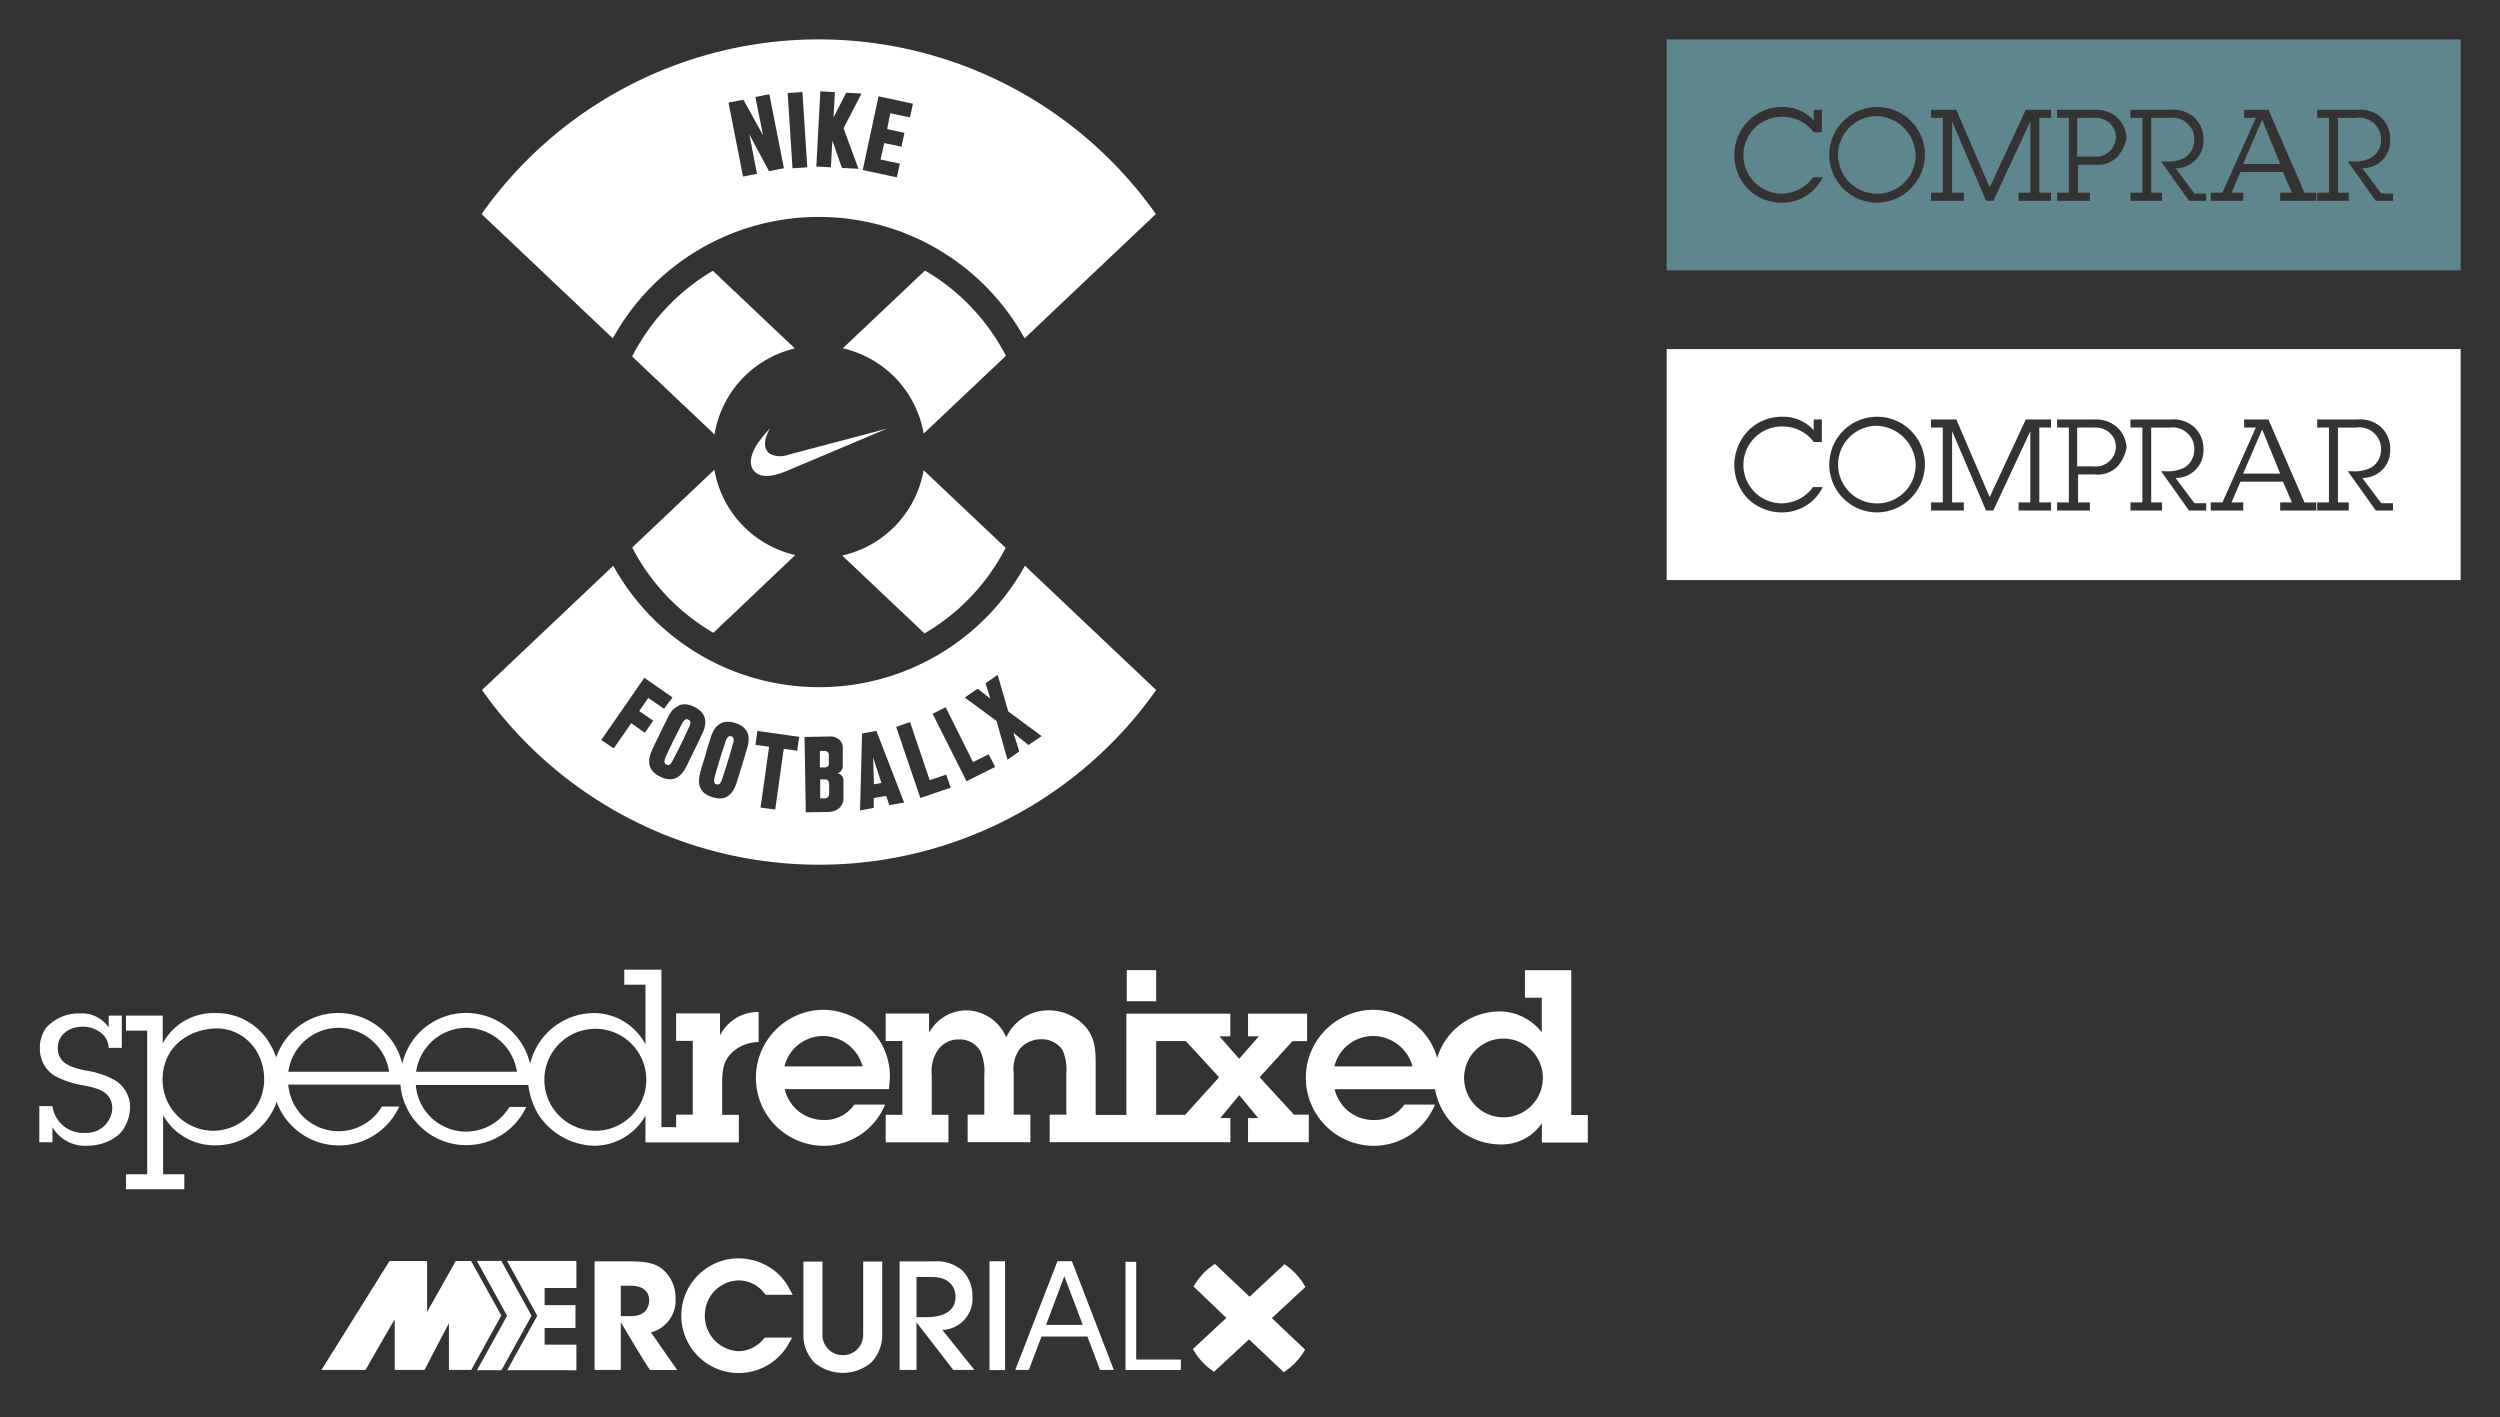 <?xml version="1.0" encoding="utf-8"?><svg width="381" height="216" viewBox="0 0 381 216" xmlns="http://www.w3.org/2000/svg" xmlns:xlink="http://www.w3.org/1999/xlink"><rect x="0" y="0" width="381" height="216" fill="#333333" stroke="none"/><svg id="cta_over" data-name="Layer 1" viewBox="-6 -6 133 47.2" width="133" height="47.2" x="248"><defs><style>.acls-1{fill:#5e868e}</style></defs><title>cta_over</title><path class="acls-1" d="M87.86 18.98h5.64l-2.75-6.74-2.89 6.74zM67.38 12.65a3.38 3.38 0 0 0-2.34-.69h-2.48v5.91h2.47a3.07 3.07 0 0 0 3.44-3 2.87 2.87 0 0 0-1.09-2.22zM32.04 11.69a5.915 5.915 0 1 0 0 11.83 5.87 5.87 0 0 0 5.91-5.83v-.08a6.15 6.15 0 0 0-5.91-5.92z"/><path class="acls-1" d="M0 0v35.2h121V0H0zm17.5 24.89a7.41 7.41 0 0 1-5.12-2.09 7.38 7.38 0 0 1-2.07-5.2 7.51 7.51 0 0 1 2.19-5.23 7.16 7.16 0 0 1 5.1-2.06 6.24 6.24 0 0 1 4.81 2.06v-1.64h1.24v3.43h-1.24a5.87 5.87 0 0 0-4.81-2.36 5.855 5.855 0 1 0-.1 11.71 6 6 0 0 0 4.81-2.48h1.48a6.87 6.87 0 0 1-6.29 3.86zm14.57 0a7.29 7.29 0 1 1 7.29-7.42 7.37 7.37 0 0 1-7.32 7.42zm26.5-12.93h-1.78v11.41h1.79v1.24h-4.95v-1.24h1.79V12.51l-5.64 12.1h-1.1l-5.18-12.1v10.86h1.79v1.24h-5v-1.24h1.79V11.96h-1.79v-1.23h3.85l5.09 11.83 5.5-11.83h3.85v1.23zm10 6.05a4.22 4.22 0 0 1-3.3 1.1H62.7v4.26h1.8v1.24h-5v-1.24h1.79V11.96H59.5v-1.23h5.64a4.89 4.89 0 0 1 3.3 1 4.54 4.54 0 0 1 1.65 3.3 6.31 6.31 0 0 1-1.48 2.98zm13.75 6.6h-2.71l-4.26-6h.55a5.68 5.68 0 0 0 3-.55 3.18 3.18 0 0 0 1.51-2.75 3.22 3.22 0 0 0-1.07-2.51 3.33 3.33 0 0 0-2.75-.83h-2.75v11.4h1.66v1.24h-4.82v-1.24h1.82V11.96h-1.82v-1.23h6.05a4.85 4.85 0 0 1 3.57 1.07 4.5 4.5 0 0 1 1.51 3.58 4.19 4.19 0 0 1-4.12 4.26h-.14l2.89 3.85h1.79v1.1h.14zm16.22 0H93.5v-1.24h1.79l-1.37-3.16h-6.47l-1.37 3.16h1.79v1.24h-4.96v-1.24h1.79l5.09-11.41H88v-1.23h3.71l5.5 12.65H99v1.24h-.41zm12.24 0h-2.71l-4.26-6h.55a5.68 5.68 0 0 0 3-.55 3.18 3.18 0 0 0 1.51-2.75 3.22 3.22 0 0 0-1.07-2.51 3.33 3.33 0 0 0-2.75-.83h-2.75v11.4h1.65v1.24h-4.81v-1.24h1.79V11.96h-1.79v-1.23h6.05a4.85 4.85 0 0 1 3.57 1.07 4.5 4.5 0 0 1 1.51 3.58 4.19 4.19 0 0 1-4.12 4.26h-.14l2.89 3.85h1.79v1.1h.14z"/></svg><svg id="cta_up" data-name="Layer 1" viewBox="-6 -6 133 47.2" width="133" height="47.2" x="248" y="47.2"><defs><style>.bcls-1{fill:#fff}</style></defs><title>cta_up</title><path class="bcls-1" d="M87.86 18.98h5.64l-2.75-6.74-2.89 6.74zM67.38 12.65a3.38 3.38 0 0 0-2.34-.69h-2.48v5.91h2.47a3.07 3.07 0 0 0 3.44-3 2.87 2.87 0 0 0-1.09-2.22zM32.04 11.69a5.915 5.915 0 1 0 0 11.83 5.87 5.87 0 0 0 5.91-5.83v-.08a6.15 6.15 0 0 0-5.91-5.92z"/><path class="bcls-1" d="M0 0v35.2h121V0H0zm17.5 24.89a7.41 7.41 0 0 1-5.12-2.09 7.38 7.38 0 0 1-2.07-5.2 7.51 7.51 0 0 1 2.19-5.23 7.16 7.16 0 0 1 5.1-2.06 6.24 6.24 0 0 1 4.81 2.06v-1.64h1.24v3.43h-1.24a5.87 5.87 0 0 0-4.81-2.36 5.855 5.855 0 1 0-.1 11.71 6 6 0 0 0 4.81-2.48h1.48a6.87 6.87 0 0 1-6.29 3.86zm14.57 0a7.29 7.29 0 1 1 7.29-7.42 7.37 7.37 0 0 1-7.32 7.42zm26.5-12.93h-1.78v11.41h1.79v1.24h-4.95v-1.24h1.79V12.51l-5.64 12.1h-1.1l-5.18-12.1v10.86h1.79v1.24h-5v-1.24h1.79V11.96h-1.79v-1.23h3.85l5.09 11.83 5.5-11.83h3.85v1.23zm10 6.05a4.22 4.22 0 0 1-3.3 1.1H62.7v4.26h1.8v1.24h-5v-1.24h1.79V11.96H59.5v-1.23h5.64a4.89 4.89 0 0 1 3.3 1 4.54 4.54 0 0 1 1.65 3.3 6.31 6.31 0 0 1-1.48 2.98zm13.75 6.6h-2.71l-4.26-6h.55a5.68 5.68 0 0 0 3-.55 3.18 3.18 0 0 0 1.51-2.75 3.22 3.22 0 0 0-1.07-2.51 3.33 3.33 0 0 0-2.75-.83h-2.75v11.4h1.66v1.24h-4.82v-1.24h1.82V11.96h-1.82v-1.23h6.05a4.85 4.85 0 0 1 3.57 1.07 4.5 4.5 0 0 1 1.51 3.58 4.19 4.19 0 0 1-4.12 4.26h-.14l2.89 3.85h1.79v1.1h.14zm16.22 0H93.5v-1.24h1.79l-1.37-3.16h-6.47l-1.37 3.16h1.79v1.24h-4.96v-1.24h1.79l5.09-11.41H88v-1.23h3.71l5.5 12.65H99v1.24h-.41zm12.24 0h-2.71l-4.26-6h.55a5.68 5.68 0 0 0 3-.55 3.18 3.18 0 0 0 1.51-2.75 3.22 3.22 0 0 0-1.07-2.51 3.33 3.33 0 0 0-2.75-.83h-2.75v11.4h1.65v1.24h-4.81v-1.24h1.79V11.96h-1.79v-1.23h6.05a4.85 4.85 0 0 1 3.57 1.07 4.5 4.5 0 0 1 1.51 3.58 4.19 4.19 0 0 1-4.12 4.26h-.14l2.89 3.85h1.79v1.1h.14z"/></svg><svg id="logo" data-name="Layer 1" viewBox="-6 -6 248 215.26" width="248" height="215.26"><defs><style>.ccls-1{fill:#fff}</style></defs><title>logo</title><path class="ccls-1" d="M11.43 158.58a13 13 0 0 0-4.37-1.43c-1.95-.41-4.26-1-4.26-3.42 0-2.09 1.84-3.27 3.79-3.27a4.55 4.55 0 0 1 2.72.88 3 3 0 0 1 1.25 2.35h2v-4.91h-2v1.8a4.9 4.9 0 0 0-4.37-2.13 6.64 6.64 0 0 0-5.11 2.13 5.05 5.05 0 0 0-1 3.31 4.78 4.78 0 0 0 2.28 4.08 13.7 13.7 0 0 0 4.34 1.43c2.13.44 4.41.92 4.41 3.57a3.93 3.93 0 0 1-4.19 3.68 4.71 4.71 0 0 1-4.93-4.08h-2v5.51h2v-2.3a5.79 5.79 0 0 0 5.37 2.83c2.24 0 4.7-1.07 5.62-2.83a6.06 6.06 0 0 0 .84-3 4.75 4.75 0 0 0-2.39-4.2z"/><path class="ccls-1" d="M92.37 164.02v4.08h14.23v-4.19h-2.54v-5c0-1.84.22-3.42 1.69-4.67a6 6 0 0 1 3.86-1.43v-4.59a6.53 6.53 0 0 0-5.88 3.56v-3.34h-6.69v4.19h2.54v11.25h-2.54v1.9H94.8v-24h-5.66v2.28h3.23v9.11a8.92 8.92 0 0 0-8-4.78 10.06 10.06 0 0 0-9.58 7.74 10 10 0 0 0-19.49 0 10 10 0 0 0-19.2-1 13.31 13.31 0 0 0-1-2.11 9.41 9.41 0 0 0-8.3-4.63 8.77 8.77 0 0 0-8 4.63v-4.24h-5.6v2.28h3.23v21.9H13.2v2.28h8.89v-2.28h-3.23v-9a9 9 0 0 0 8 4.59 9.86 9.86 0 0 0 9.3-6.62 10.1 10.1 0 0 0 18.68.71H52.2a7.68 7.68 0 0 1-14.26-3.35h17.08a10.08 10.08 0 0 0 19.18 3.41h-2.57a7.68 7.68 0 0 1-14.26-3.35h17.15a11.27 11.27 0 0 0 1.64 4.67 10.49 10.49 0 0 0 8.27 4.59 9 9 0 0 0 7.94-4.59zm-65.87 2.31a7.76 7.76 0 0 1-7.72-7.83c0-4.74 3.68-7.53 7.87-7.76 4-.22 7.61 3 7.61 7.79a7.83 7.83 0 0 1-7.76 7.8zm11.44-9a7.76 7.76 0 0 1 7.46-6.69 7.86 7.86 0 0 1 7.9 6.69H37.93zm19.48 0a7.76 7.76 0 0 1 7.46-6.69 7.86 7.86 0 0 1 7.9 6.69H57.42zm27.31 9a7.77 7.77 0 1 1 0-15.54 7.77 7.77 0 0 1 0 15.54z"/><path class="ccls-1" d="M119.47 164.68a6.05 6.05 0 0 1-5.88-4.7h15.88l.15-1.58a10.25 10.25 0 0 0-2.76-7.35 10.51 10.51 0 0 0-7.35-3.16 10.365 10.365 0 0 0 .11 20.73 10.08 10.08 0 0 0 9.26-6.28h-4.68a5.46 5.46 0 0 1-4.73 2.34zm-.18-12.79a6.27 6.27 0 0 1 6.17 4.63h-11.91a6.08 6.08 0 0 1 5.73-4.63zM165.72 141.85h4.48v4.74h-4.48z"/><path class="ccls-1" d="M185.97 158.18l5-5.51h2.23v-4.19h-9v3.46h1.65l-3 3.42-3-3.42h1.65v-3.46h-15.84v15.44h-4.68v-7.44c0-2.24 0-4.19-1.54-6a7.57 7.57 0 0 0-5.66-2.5 7.05 7.05 0 0 0-6.43 4.12 6.68 6.68 0 0 0-6.1-4.12 6.5 6.5 0 0 0-5.66 3.42v-2.94h-6.61v4.19h2.54v11.25h-2.54v4.19h9.56v-4.19H136v-6.06a5.73 5.73 0 0 1 1.07-4 3.83 3.83 0 0 1 3.12-1.43 3.6 3.6 0 0 1 3.23 1.8 7.75 7.75 0 0 1 .59 3.67v6h-2.54v4.19h9.56v-4.19h-2.54v-6.32a5.28 5.28 0 0 1 .92-3.71 4.35 4.35 0 0 1 3.31-1.47 3.84 3.84 0 0 1 3.2 1.62 7.31 7.31 0 0 1 .59 3.56v6.32h-2.54v4.19h27.54v-3.68h-1.54l2.9-3.49 2.87 3.49h-1.54v3.68h9.26v-4.19h-2.26zm-11.36 5.73h-4.41v-11.25h4.52l5.07 5.51z"/><path class="ccls-1" d="M233.46 163.91v-22.05h-7.06v4.19h2.57v5.29a8.18 8.18 0 0 0-6.47-3.2 10 10 0 0 0-9.48 7.09 9.71 9.71 0 0 0-2.35-4.18 10.51 10.51 0 0 0-7.35-3.16 10.365 10.365 0 0 0 .11 20.73 10.08 10.08 0 0 0 9.26-6.28h-4.67a5.46 5.46 0 0 1-4.74 2.35 6.05 6.05 0 0 1-5.88-4.7h15.3a10.17 10.17 0 0 0 9.85 8.42 7.42 7.42 0 0 0 6.43-3.23v2.94h7v-4.19h-2.54zm-36.1-7.39a6.08 6.08 0 0 1 5.73-4.63 6.27 6.27 0 0 1 6.18 4.63h-11.91zm25.77 7.76a6 6 0 1 1 6-6.06 6 6 0 0 1-6 6.06zM96.96 191.95a5.74 5.74 0 0 0-2-4.53c-1-.79-2.09-1.19-5.11-1.19h-5.24v16.55h4v-7.27c.07.11 3.5 5.93 4.41 7.2l.06.08h4.12l-4-5.74a5 5 0 0 0 3.76-5.1zm-6.84 2.63h-1.51v-4.63h1.59c1.71 0 2.74.84 2.74 2.25-.03.71-.3 2.38-2.81 2.38zM106.6 189.13a5 5 0 0 1 3.88 1.94l.23.26h4.11l-.56-1a8.35 8.35 0 0 0-2.56-2.92 9 9 0 0 0-5.14-1.64 8.74 8.74 0 1 0 7.64 13.01l.52-.93h-4.17l-.19.22a5 5 0 0 1-3.79 1.85 5.37 5.37 0 0 1-5.15-5.44 5.28 5.28 0 0 1 5.18-5.35zM125.54 197.21a3.08 3.08 0 0 1-3.1 3.32 3.11 3.11 0 0 1-3.1-3.32v-10.94h-2.9v11a6 6 0 0 0 1.72 4.43 6.77 6.77 0 0 0 8.56 0 6 6 0 0 0 1.73-4.44v-11h-2.9v10.94zM142.2 191.57a5.49 5.49 0 0 0-1.53-3.93 6 6 0 0 0-4.42-1.4h-5.15v16.54h2.57v-7.26l5.62 7.26h3.22l-4.9-6.1a4.76 4.76 0 0 0 4.59-5.11zm-8.53 3.11v-6.06h2.42c2.61 0 3.53 1.59 3.53 3 0 2-1.53 3.11-4.41 3.11h-1.55zM144.8 186.22h2.37v16.58h-2.37zM155.14 186.25l-6.41 16.53h2.06l1.94-5.09h7l1.91 5.09h2.11l-6.39-16.57h-2.2zm-1.72 9.66c.17-.44 2.49-6.63 2.78-7.42l2.81 7.42h-5.59zM167.16 186.3h-1.63v16.49h8.43v-1.6h-6.8V186.3zM75.88 194.52l-4.58 8.3h9.42v.01h1.12v-3.9H77v-2.54h4.7v-3.49H77v-2.61h4.84v-4.12H71.28l4.6 8.35z"/><path class="ccls-1" d="M70.41 186.17h-3.73l4.6 8.35-4.58 8.3h3.72l4.59-8.3-4.6-8.35z"/><path class="ccls-1" d="M65.8 186.18h-2.34l-4.37 7.75v-7.75h-5.73l-10.37 16.6h6.71c.39-.68 4.17-7.28 4.46-7.71v7.71h4.54c.31-.6 2.81-5.43 3.72-7.11v7.11h3.4l4.58-8.3zM189.76 186.67l-5.33 4.95-5.27-5a9.82 9.82 0 0 0-3.26 3.45l5 4.78-5.1 4.73a9.8 9.8 0 0 0 3.22 3.48l5.33-4.94 5.29 5a9.83 9.83 0 0 0 3.26-3.44l-5.07-4.8 5.11-4.74a9.85 9.85 0 0 0-3.18-3.47zM118.78 27.06a35.82 35.82 0 0 1 31.37 18.5l20-18.94a62.9 62.9 0 0 0-102.76 0l20 18.94a35.82 35.82 0 0 1 31.39-18.5zm9.11-18.38l5.24 1.12-.45 2.09-3-.63-.48 2.41 2.64.57-.45 2.12-2.64-.56-.55 2.51 2.94.63-.45 2.09-5.21-1.12zm-8.87-.76l2.22.12-.21 3.87 1.93-3.78 2.34.12-2.74 5.29 2.27 6.19-2.52-.14-1.46-4.16-.22 4.07-2.22-.12zm-2.73.11l.74 11.47-2.25.15-.74-11.47zm-9 1.16l3 5.44-1.17-5.85 2.13-.42 2.22 11.28-2.27.45-3-5.6 1.17 6-2.13.42-2.22-11.28zM128.33 113.33l-1.27-3.9.13 4.1 1.14-.2zM119.69 112.78H119v2.89h.65a.67.67 0 0 0 .55-.22.8.8 0 0 0 .16-.51v-.72-.42a3.2 3.2 0 0 0 0-.34.83.83 0 0 0-.19-.53.65.65 0 0 0-.48-.15zM119.6 110.96a1.2 1.2 0 0 0 .44-.09.48.48 0 0 0 .27-.37 1.48 1.48 0 0 0 0-.3v-.52-.46a1.46 1.46 0 0 0 0-.29.63.63 0 0 0-.73-.49h-.63v2.51h.63zM95.44 109.39a2.5 2.5 0 0 0-.18.66.43.43 0 0 0 .29.45.45.45 0 0 0 .55 0 2.24 2.24 0 0 0 .41-.57l.24-.47.36-.7.39-.76.31-.63.3-.62.36-.76.33-.72.22-.47a2.17 2.17 0 0 0 .2-.66.45.45 0 0 0-.31-.45.45.45 0 0 0-.53 0 1.85 1.85 0 0 0-.43.56l-.22.44-.33.65-.38.75-.37.73-.26.53-.36.76-.35.75c-.12.25-.2.42-.24.53zM103.2 113.52a.45.45 0 0 0 .53-.12 2.27 2.27 0 0 0 .31-.63l.16-.51.25-.75.26-.81.21-.67.2-.66.23-.81.22-.76.15-.5a2.18 2.18 0 0 0 .09-.69.53.53 0 0 0-.89-.27 1.86 1.86 0 0 0-.33.62l-.15.47-.23.7-.26.8-.25.78-.17.56-.24.81-.23.8c-.07.25-.12.44-.15.55a2.47 2.47 0 0 0-.07.68.43.43 0 0 0 .36.41z"/><path class="ccls-1" d="M118.78 125.78a62.81 62.81 0 0 0 51.42-26.62l-20-18.94a35.84 35.84 0 0 1-62.74 0l-20 18.94a62.81 62.81 0 0 0 51.32 26.62zm24.21-26.83l1.94 1.54-.73-2.36 1.84-1.28 1.62 5.57 5.09 3.76-2 1.36-2.31-1.86.91 2.83-1.81 1.27-1.67-5.91-4.84-3.56zm-4.87 2.83l4.17 8.37 2.38-1.19 1 1.92-4.37 2.18-5.17-10.28zm-5.43 2.26l3 8.86 2.52-.85.68 2-4.63 1.56-3.68-10.83zm-7.31 1.74l2.18-.39 4.23 10.92-2.26.4-.47-1.42-1.9.34v1.5l-2.09.37zm-4.95.46a2 2 0 0 1 1.49.5 1.66 1.66 0 0 1 .52 1.34V110.51a1.38 1.38 0 0 1-.19.87 1.06 1.06 0 0 1-.62.46 1.15 1.15 0 0 1 .7.43 1.14 1.14 0 0 1 .21.75v2.59a1.89 1.89 0 0 1-.15.86 1.94 1.94 0 0 1-.49.67 2.28 2.28 0 0 1-.74.44 2.74 2.74 0 0 1-.9.16l-3.46.06-.19-11.49zm-11-.85l6.37.9-.3 2.12-2.06-.29-1.3 9.26-2.23-.31 1.3-9.26-2.08-.29zm-7.69 2.81l.24-.75.2-.63.14-.44a5.18 5.18 0 0 1 .5-1.15 2.64 2.64 0 0 1 .76-.83 2.34 2.34 0 0 1 1.05-.39 3.37 3.37 0 0 1 1.4.17 3.5 3.5 0 0 1 1.24.63 2.22 2.22 0 0 1 .66.9 2.65 2.65 0 0 1 .16 1.11 5.3 5.3 0 0 1-.24 1.26l-.2.67-.18.6-.19.62-.22.73-.36 1.18q-.21.67-.45 1.42a5.8 5.8 0 0 1-.52 1.17 2.65 2.65 0 0 1-.75.82 2.24 2.24 0 0 1-1 .38 4.08 4.08 0 0 1-2.64-.8 2.19 2.19 0 0 1-.65-.89 2.64 2.64 0 0 1-.16-1.11 5.85 5.85 0 0 1 .22-1.27l.13-.46q.08-.29.19-.63l.23-.74.24-.78zm-4.41-6.64a2.33 2.33 0 0 1 1.1-.22 3.36 3.36 0 0 1 1.36.38 3.47 3.47 0 0 1 1.13.82 2.2 2.2 0 0 1 .51 1 2.65 2.65 0 0 1 0 1.12 5.33 5.33 0 0 1-.43 1.21l-.3.63-.27.57-.28.58-.33.68-.54 1.11-.65 1.34a5.76 5.76 0 0 1-.7 1.07 2.63 2.63 0 0 1-.87.7 2.23 2.23 0 0 1-1.09.21 4.08 4.08 0 0 1-2.48-1.2 2.18 2.18 0 0 1-.5-1 2.64 2.64 0 0 1 0-1.12 5.91 5.91 0 0 1 .42-1.22l.2-.43.28-.6.34-.7.36-.74.36-.74.35-.71.3-.59.2-.41a5.19 5.19 0 0 1 .67-1.05 2.65 2.65 0 0 1 .91-.64zm-5.13-4.27l4.29 3-1.29 1.73-2.4-1.66-1.38 2 2.13 1.47-1.28 1.85-2.07-1.47-2.66 3.84-1.91-1.27z"/><path class="ccls-1" d="M147.26 77.49l-12.5-11.83a16.17 16.17 0 0 1-12.41 13l12.55 11.87a32.11 32.11 0 0 0 12.36-13.04zM102.72 90.44l12.48-11.85a16.17 16.17 0 0 1-12.33-13L90.35 77.44a32.11 32.11 0 0 0 12.37 13zM115.14 47.1l-12.5-11.83a32.11 32.11 0 0 0-12.3 13.06l12.55 11.87a16.17 16.17 0 0 1 12.25-13.1zM134.97 35.23l-12.53 11.85a16.17 16.17 0 0 1 12.33 13l12.53-11.85a32.11 32.11 0 0 0-12.33-13zM129.2 59.32l-.87.23-14.15 3.74a3.55 3.55 0 0 1-2.85-.13c-1.48-1.08-.35-3.25.05-3.9a19.71 19.71 0 0 0-2 2.45c-.88 1.35-1.26 2.84-.66 3.79 1.07 1.72 3.64.92 5.28.23l14.43-6.09z"/></svg></svg>